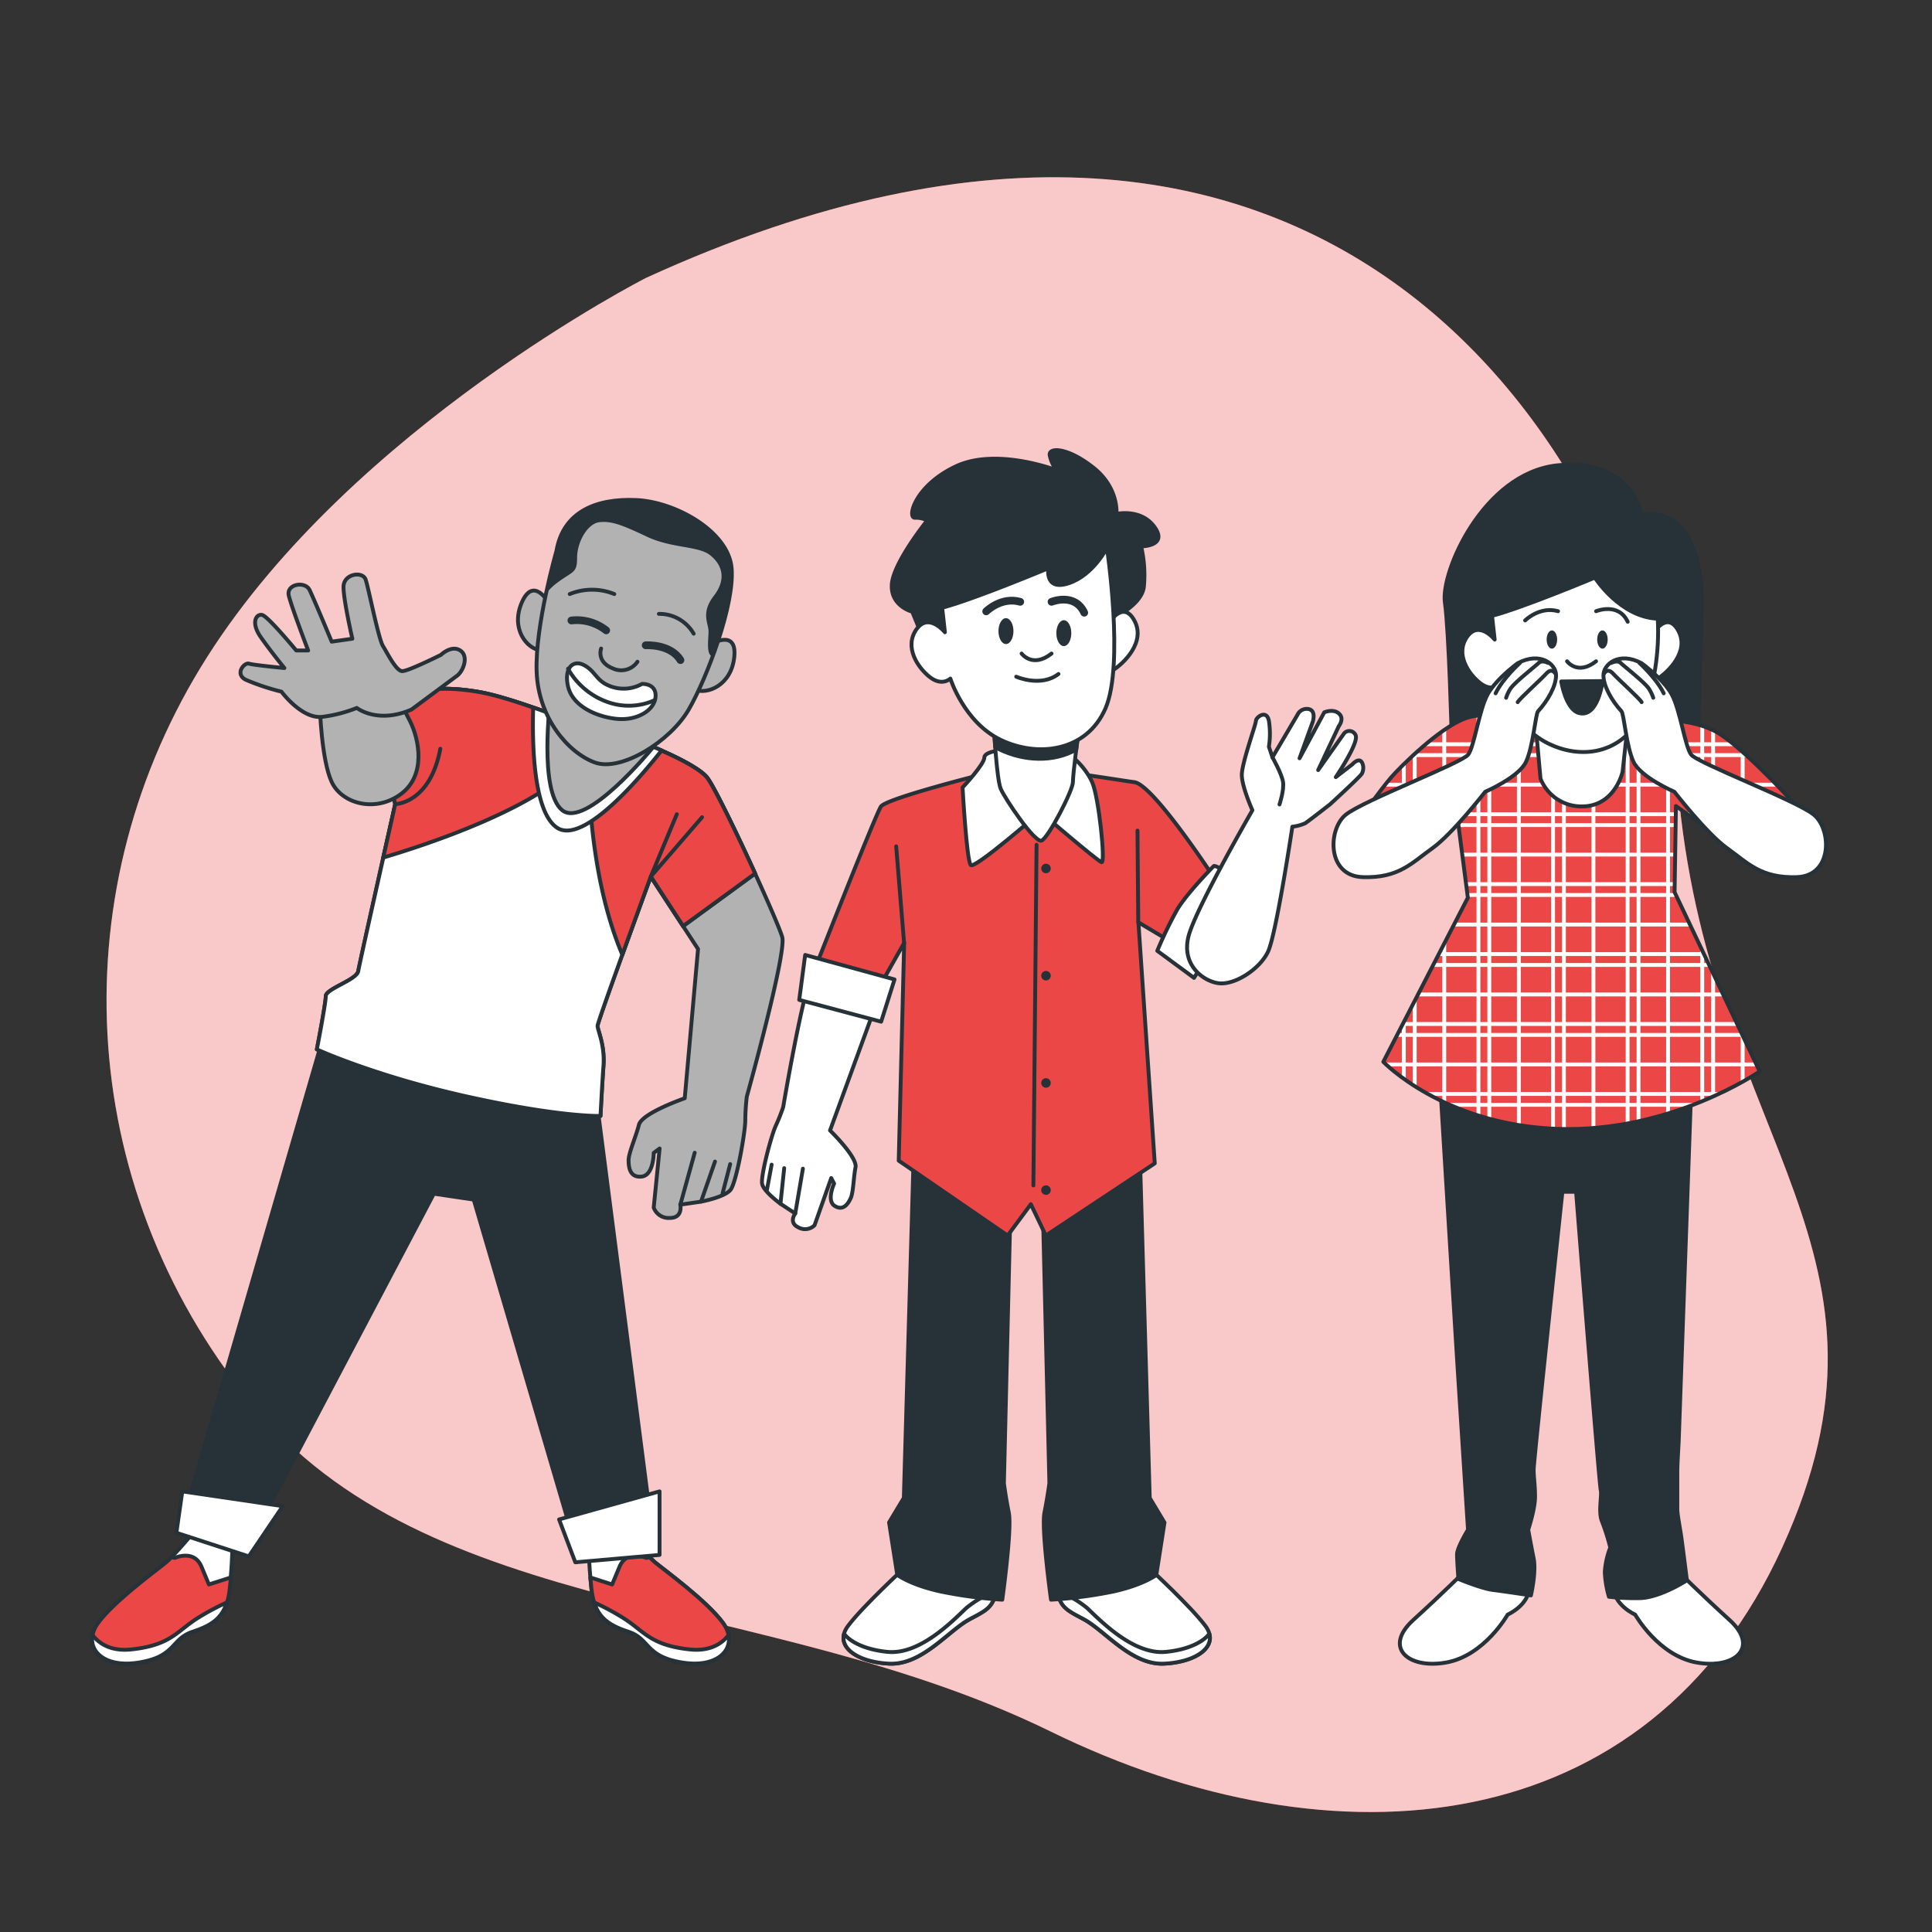 <svg xmlns="http://www.w3.org/2000/svg" xmlns:xlink="http://www.w3.org/1999/xlink" viewBox="0 0 500 500"><rect x="0" y="0" width="500" height="500" fill="#333333" stroke="none"/><defs><clipPath id="freepik--clip-path--inject-85"><path d="M399,186.64s-13.1-3.18-19.83-.7-16.64,12.39-19.12,15.22-9.91,13.1-9.91,13.1l9.91,8.85,17.35-9.91,2.48,19.12L358,274.8s15.57,16.29,45,17.35,52.4-14.87,52.4-14.87L433.38,230.9l.35-22.3L455,223.82,465.6,209.3s-12.75-14.16-20.18-19.12-18.77-3.89-26.2-3.89-18.77.71-18.77.71Z" style="fill:#EB4747;stroke:#263238;stroke-linecap:round;stroke-linejoin:round"></path></clipPath></defs><g id="freepik--background-simple--inject-85"><path d="M167.19,71.92S91.42,110.52,53.63,170,18.83,306,64.75,362.8s133.69,49.34,207.18,85.32,154.57,28.57,189.32-47.66S443.6,295.74,434.6,207.52,346.07-9.88,167.19,71.92Z" style="fill:#EB4747"></path><path d="M167.19,71.92S91.42,110.52,53.63,170,18.83,306,64.75,362.8s133.69,49.34,207.18,85.32,154.57,28.57,189.32-47.66S443.6,295.74,434.6,207.52,346.07-9.88,167.19,71.92Z" style="fill:#fff;opacity:0.7"></path></g><g id="freepik--character-3--inject-85"><path d="M424.88,133.18s-2.83-14.87-21.95-12.74-30.09,27.61-29,35.4,1.77,35,1.77,35l38.24,17L439.4,193l1.06-37.18S441.17,130.7,424.88,133.18Z" style="fill:#263238;stroke:#263238;stroke-linecap:round;stroke-linejoin:round"></path><path d="M379.21,406.51s-5.67,5.67-13.46,12.75-1.41,12.75,8.5,11,15.93-12.4,15.93-12.4,5.67-2.47,5.67-7.43S383.46,403.33,379.21,406.51Z" style="fill:#fff;stroke:#263238;stroke-linecap:round;stroke-linejoin:round"></path><path d="M434.15,406.51s5.67,5.67,13.46,12.75,1.41,12.75-8.5,11-15.93-12.4-15.93-12.4-5.67-2.47-5.67-7.43S429.9,403.33,434.15,406.51Z" style="fill:#fff;stroke:#263238;stroke-linecap:round;stroke-linejoin:round"></path><path d="M372.84,282.59s3.89,63.73,4.6,74.71,2.48,38.59,2.48,38.59-2.84,4.61-2.84,6.38.36,6.37.36,6.37,6,2.48,8.85,2.83,9.91,1.42,9.91,1.42,1.42-6,.71-9.56-1.41-7.44-1.41-7.44,1.77-5.31,1.77-8.5-.36-4.95-.36-7.08,7.44-71.87,7.44-71.87h3.54s6,75.77,6.37,77.18-.71,5.67.35,8.15a56.19,56.19,0,0,1,2.13,6.73,20.88,20.88,0,0,0-1.42,6.37,26.66,26.66,0,0,0,1.07,6.37,61,61,0,0,0,7.78.36c5.32,0,12.4-4.61,12.4-4.61s-1.07-8.49-1.42-11-1.06-6-1.06-7.44v-9.91c0-1.42.35-7.44.35-7.44l3.19-89.93-35.05-18.41Z" style="fill:#263238;stroke:#263238;stroke-linecap:round;stroke-linejoin:round"></path><path d="M399,186.64s-13.1-3.18-19.83-.7-16.64,12.39-19.12,15.22-9.91,13.1-9.91,13.1l9.91,8.85,17.35-9.91,2.48,19.12L358,274.8s15.57,16.29,45,17.35,52.4-14.87,52.4-14.87L433.38,230.9l.35-22.3L455,223.82,465.6,209.3s-12.75-14.16-20.18-19.12-18.77-3.89-26.2-3.89-18.77.71-18.77.71Z" style="fill:#EB4747"></path><g style="clip-path:url(#freepik--clip-path--inject-85)"><line x1="363.31" y1="178.13" x2="363.31" y2="297.99" style="fill:none;stroke:#fff;stroke-linecap:round;stroke-linejoin:round"></line><line x1="366.13" y1="178.13" x2="366.13" y2="297.99" style="fill:none;stroke:#fff;stroke-linecap:round;stroke-linejoin:round"></line><line x1="373.77" y1="178.13" x2="373.77" y2="297.99" style="fill:none;stroke:#fff;stroke-linecap:round;stroke-linejoin:round"></line><line x1="382.62" y1="178.13" x2="382.62" y2="297.99" style="fill:none;stroke:#fff;stroke-linecap:round;stroke-linejoin:round"></line><line x1="385.43" y1="178.13" x2="385.43" y2="297.99" style="fill:none;stroke:#fff;stroke-linecap:round;stroke-linejoin:round"></line><line x1="393.08" y1="178.13" x2="393.08" y2="297.99" style="fill:none;stroke:#fff;stroke-linecap:round;stroke-linejoin:round"></line><line x1="401.93" y1="178.13" x2="401.93" y2="297.99" style="fill:none;stroke:#fff;stroke-linecap:round;stroke-linejoin:round"></line><line x1="404.74" y1="178.13" x2="404.74" y2="297.99" style="fill:none;stroke:#fff;stroke-linecap:round;stroke-linejoin:round"></line><line x1="412.38" y1="178.13" x2="412.38" y2="297.99" style="fill:none;stroke:#fff;stroke-linecap:round;stroke-linejoin:round"></line><line x1="421.23" y1="178.13" x2="421.23" y2="297.99" style="fill:none;stroke:#fff;stroke-linecap:round;stroke-linejoin:round"></line><line x1="424.05" y1="178.13" x2="424.05" y2="297.99" style="fill:none;stroke:#fff;stroke-linecap:round;stroke-linejoin:round"></line><line x1="431.69" y1="178.13" x2="431.69" y2="297.99" style="fill:none;stroke:#fff;stroke-linecap:round;stroke-linejoin:round"></line><line x1="440.54" y1="178.13" x2="440.54" y2="297.99" style="fill:none;stroke:#fff;stroke-linecap:round;stroke-linejoin:round"></line><line x1="443.36" y1="178.13" x2="443.36" y2="297.99" style="fill:none;stroke:#fff;stroke-linecap:round;stroke-linejoin:round"></line><line x1="451" y1="178.13" x2="451" y2="297.99" style="fill:none;stroke:#fff;stroke-linecap:round;stroke-linejoin:round"></line><line x1="465.48" y1="192.61" x2="345.61" y2="192.61" style="fill:none;stroke:#fff;stroke-linecap:round;stroke-linejoin:round"></line><line x1="465.48" y1="195.42" x2="345.61" y2="195.42" style="fill:none;stroke:#fff;stroke-linecap:round;stroke-linejoin:round"></line><line x1="465.48" y1="203.07" x2="345.61" y2="203.07" style="fill:none;stroke:#fff;stroke-linecap:round;stroke-linejoin:round"></line><line x1="465.48" y1="210.71" x2="345.61" y2="210.71" style="fill:none;stroke:#fff;stroke-linecap:round;stroke-linejoin:round"></line><line x1="465.48" y1="213.52" x2="345.61" y2="213.52" style="fill:none;stroke:#fff;stroke-linecap:round;stroke-linejoin:round"></line><line x1="465.48" y1="221.17" x2="345.61" y2="221.17" style="fill:none;stroke:#fff;stroke-linecap:round;stroke-linejoin:round"></line><line x1="465.48" y1="228.81" x2="345.61" y2="228.81" style="fill:none;stroke:#fff;stroke-linecap:round;stroke-linejoin:round"></line><line x1="465.48" y1="231.62" x2="345.61" y2="231.62" style="fill:none;stroke:#fff;stroke-linecap:round;stroke-linejoin:round"></line><line x1="465.48" y1="239.27" x2="345.61" y2="239.27" style="fill:none;stroke:#fff;stroke-linecap:round;stroke-linejoin:round"></line><line x1="465.48" y1="246.91" x2="345.61" y2="246.91" style="fill:none;stroke:#fff;stroke-linecap:round;stroke-linejoin:round"></line><line x1="465.48" y1="249.73" x2="345.61" y2="249.73" style="fill:none;stroke:#fff;stroke-linecap:round;stroke-linejoin:round"></line><line x1="465.48" y1="257.37" x2="345.61" y2="257.37" style="fill:none;stroke:#fff;stroke-linecap:round;stroke-linejoin:round"></line><line x1="465.48" y1="265.01" x2="345.61" y2="265.01" style="fill:none;stroke:#fff;stroke-linecap:round;stroke-linejoin:round"></line><line x1="465.48" y1="267.83" x2="345.61" y2="267.83" style="fill:none;stroke:#fff;stroke-linecap:round;stroke-linejoin:round"></line><line x1="465.48" y1="275.47" x2="345.61" y2="275.47" style="fill:none;stroke:#fff;stroke-linecap:round;stroke-linejoin:round"></line><line x1="465.48" y1="283.11" x2="345.61" y2="283.11" style="fill:none;stroke:#fff;stroke-linecap:round;stroke-linejoin:round"></line><line x1="465.48" y1="285.93" x2="345.61" y2="285.93" style="fill:none;stroke:#fff;stroke-linecap:round;stroke-linejoin:round"></line><line x1="465.48" y1="293.57" x2="345.61" y2="293.57" style="fill:none;stroke:#fff;stroke-linecap:round;stroke-linejoin:round"></line></g><path d="M399,186.64s-13.1-3.18-19.83-.7-16.64,12.39-19.12,15.22-9.91,13.1-9.91,13.1l9.91,8.85,17.35-9.91,2.48,19.12L358,274.8s15.57,16.29,45,17.35,52.4-14.87,52.4-14.87L433.38,230.9l.35-22.3L455,223.82,465.6,209.3s-12.75-14.16-20.18-19.12-18.77-3.89-26.2-3.89-18.77.71-18.77.71Z" style="fill:none;stroke:#263238;stroke-linecap:round;stroke-linejoin:round"></path><path d="M427.48,164.51s3.75-6.82,6.82-1.36-2.73,10.91-5.46,12.62S427.48,164.51,427.48,164.51Z" style="fill:#fff;stroke:#263238;stroke-linecap:round;stroke-linejoin:round"></path><path d="M397.27,185.94l1.41,15.57a11.39,11.39,0,0,0,10.72,7.19c8.59,0,10.53-9,10.53-9l1.77-16.28S407.53,187.35,397.27,185.94Z" style="fill:#fff;stroke:#263238;stroke-linecap:round;stroke-linejoin:round"></path><path d="M412.75,149.49s-18.77,7.85-26.61,9.89l.68,6.14s-4.09-5.11-7.16-.68.34,9.55,3.41,11.94,5.11.34,5.11.34,3.42,10.92,12.63,15.36,19.88,2.2,24.65-8.72c2.42-5.52,4.09-14.87,3.56-23.64C419.23,159.73,412.75,149.49,412.75,149.49Z" style="fill:#fff;stroke:#263238;stroke-linecap:round;stroke-linejoin:round"></path><path d="M405.55,171.14s2.73,3.76,7.51,0" style="fill:none;stroke:#263238;stroke-linecap:round;stroke-linejoin:round"></path><ellipse cx="401.63" cy="165.51" rx="1.36" ry="2.36" style="fill:#263238"></ellipse><ellipse cx="414.71" cy="165.51" rx="1.36" ry="2.36" style="fill:#263238"></ellipse><path d="M394.7,160.57s3.75-3.76,8.53-2.39" style="fill:none;stroke:#263238;stroke-linecap:round;stroke-linejoin:round"></path><path d="M413.06,158.18s5.8-2.39,8.19,2.73" style="fill:none;stroke:#263238;stroke-linecap:round;stroke-linejoin:round"></path><path d="M404.05,176.36s1.12,7.21,4.55,8.16c5,1.39,6.17-8.26,6.17-8.26Z" style="fill:#263238;stroke:#263238;stroke-linecap:round;stroke-linejoin:round"></path><path d="M392.8,171.63s-.31.22-.81.61c-1.63,1.28-5.3,4.38-7,7.47-2.18,4-3.42,13.38-5,15.56S353,207.09,348.31,210.82s-5,15.87,4.36,16.18,12.75-3.73,18-7.46,13.69-14.63,13.69-14.63,8.71-3.73,10.58-7.77,2.44-12.34,3.11-13.07c2.55-2.78,4.66-6.53,4.66-9.33S398.71,168.51,392.8,171.63Z" style="fill:#fff;stroke:#263238;stroke-linecap:round;stroke-linejoin:round"></path><path d="M402.49,174.29s-.85-1.57-2.28,0-7,6.57-7.43,7.43" style="fill:none;stroke:#263238;stroke-linecap:round;stroke-linejoin:round"></path><path d="M400.64,171.57s-1.58-.85-2.43,0-6.58,5.29-7.43,6.86a10.89,10.89,0,0,0-1,2.15" style="fill:none;stroke:#263238;stroke-linecap:round;stroke-linejoin:round"></path><path d="M393.35,171.57s-4.43,4-6.29,7.86" style="fill:none;stroke:#263238;stroke-linecap:round;stroke-linejoin:round"></path><path d="M424.83,171.63s.31.22.81.61c1.63,1.28,5.3,4.38,7,7.47,2.18,4,3.42,13.38,5,15.56s27.06,11.82,31.73,15.55,5,15.87-4.36,16.18-12.75-3.73-18-7.46-13.69-14.63-13.69-14.63-8.71-3.73-10.58-7.77-2.44-12.34-3.11-13.07c-2.55-2.78-4.66-6.53-4.66-9.33S418.92,168.51,424.83,171.63Z" style="fill:#fff;stroke:#263238;stroke-linecap:round;stroke-linejoin:round"></path><path d="M415.14,174.29s.85-1.57,2.28,0,7,6.57,7.43,7.43" style="fill:none;stroke:#263238;stroke-linecap:round;stroke-linejoin:round"></path><path d="M417,171.57s1.58-.85,2.43,0,6.58,5.29,7.43,6.86a10.89,10.89,0,0,1,1,2.15" style="fill:none;stroke:#263238;stroke-linecap:round;stroke-linejoin:round"></path><path d="M424.28,171.57s4.43,4,6.29,7.86" style="fill:none;stroke:#263238;stroke-linecap:round;stroke-linejoin:round"></path></g><g id="freepik--character-2--inject-85"><path d="M226,261.92l-11.19,30.64s7.12,6.91,6.6,9.53-.56,6.52-1.25,8-1.94,3.37-4.14,2-.15-5.78-.15-5.78l-.75-1.43L210.8,317.1a3.48,3.48,0,0,1-4.18.54c-2.63-1.23-.81-3.59-.81-3.59L202,311.54s-4.27-3.08-4.75-5.09,2.43-12.79,3.53-15.13a48.06,48.06,0,0,0,1.91-4.82s4.08-24.15,6.72-32.38Z" style="fill:#fff;stroke:#263238;stroke-linecap:round;stroke-linejoin:round"></path><line x1="205.81" y1="314.05" x2="207.79" y2="302.45" style="fill:none;stroke:#263238;stroke-linecap:round;stroke-linejoin:round"></line><line x1="201.98" y1="311.54" x2="202.95" y2="302.32" style="fill:none;stroke:#263238;stroke-linecap:round;stroke-linejoin:round"></line><line x1="198.49" y1="307.89" x2="199.7" y2="301.41" style="fill:none;stroke:#263238;stroke-linecap:round;stroke-linejoin:round"></line><path d="M233.91,405.92s-10.62,9.77-14.44,14.86,2.13,9.34,10.62,9.77,15.28-8.49,20.8-11.47,7.22-3.39,7.22-12.74S233.91,405.92,233.91,405.92Z" style="fill:#fff;stroke:#263238;stroke-linecap:round;stroke-linejoin:round"></path><path d="M250.89,419.08c4.17-2.24,6.16-3,6.88-7.32a26.71,26.71,0,0,0-7.64,4.35c-3.38,3.16-12,12.24-20.47,11.39s-11-4.43-11-4.43l-.26-.1c-.93,4.08,4.43,7.22,11.67,7.58C238.58,431,245.37,422.06,250.89,419.08Z" style="fill:#fff;stroke:#263238;stroke-linecap:round;stroke-linejoin:round"></path><path d="M236.46,298.92l-2.55,88.74L230.09,394l2.12,13.59s3.4,2.55,11,4.24A112.37,112.37,0,0,0,259.39,414s2.54-18.26,1.69-22.51-1.27-7.64-1.27-7.64l1.7-71.34.42-10.61Z" style="fill:#263238;stroke:#263238;stroke-linecap:round;stroke-linejoin:round"></path><path d="M297.51,405.92s10.62,9.77,14.44,14.86-2.13,9.34-10.62,9.77-15.28-8.49-20.8-11.47-7.22-3.39-7.22-12.74S297.51,405.92,297.51,405.92Z" style="fill:#fff;stroke:#263238;stroke-linecap:round;stroke-linejoin:round"></path><path d="M280.53,419.08c-4.17-2.24-6.16-3-6.89-7.32a26.63,26.63,0,0,1,7.65,4.35c3.37,3.16,12,12.24,20.47,11.39s11-4.43,11-4.43l.26-.1c.93,4.08-4.43,7.22-11.67,7.58C292.84,431,286.05,422.06,280.53,419.08Z" style="fill:#fff;stroke:#263238;stroke-linecap:round;stroke-linejoin:round"></path><path d="M295,298.92l2.55,88.74,3.82,6.37-2.12,13.59s-3.4,2.55-11,4.24A112.37,112.37,0,0,1,272,414s-2.54-18.26-1.7-22.51,1.28-7.64,1.28-7.64l-1.7-71.34-.42-10.61Z" style="fill:#263238;stroke:#263238;stroke-linecap:round;stroke-linejoin:round"></path><path d="M254.76,200.27s-25.37,6.35-26.78,8.46-17.62,43.34-17.62,43.34l15.51,6.35L234,244l-1.41,56.38,28.19,19.38,6-8.11,3.88,8.11,28.19-18.68-4.23-62.37,14.8,8.81,7.05-16.91s-17.62-27.49-22.91-28.19-21.14-3.53-28.19-3.17A81.56,81.56,0,0,0,254.76,200.27Z" style="fill:#EB4747;stroke:#263238;stroke-linecap:round;stroke-linejoin:round"></path><line x1="268.26" y1="218.63" x2="267.44" y2="306.79" style="fill:none;stroke:#263238;stroke-linecap:round;stroke-linejoin:round"></line><line x1="233.97" y1="243.97" x2="231.93" y2="219.04" style="fill:none;stroke:#263238;stroke-linecap:round;stroke-linejoin:round"></line><line x1="294.58" y1="238.68" x2="294.38" y2="214.96" style="fill:none;stroke:#263238;stroke-linecap:round;stroke-linejoin:round"></line><path d="M271.93,224.75a1.23,1.23,0,1,1-1.22-1.22A1.23,1.23,0,0,1,271.93,224.75Z" style="fill:#263238"></path><path d="M271.93,252.51a1.23,1.23,0,1,1-1.22-1.23A1.22,1.22,0,0,1,271.93,252.51Z" style="fill:#263238"></path><path d="M271.93,280.26a1.23,1.23,0,1,1-1.22-1.22A1.23,1.23,0,0,1,271.93,280.26Z" style="fill:#263238"></path><path d="M271.93,308a1.23,1.23,0,1,1-1.22-1.23A1.22,1.22,0,0,1,271.93,308Z" style="fill:#263238"></path><path d="M260.75,193.93s-6,.35-6,2.11-5.64,7.76-5.64,7.76,1.06,19,2.12,20.08,18-13.74,18-13.74,14.8,12.69,15.86,13-.71-16.92-2.47-20.79-6-8.11-9.16-8.46S260.75,193.93,260.75,193.93Z" style="fill:#fff;stroke:#263238;stroke-linecap:round;stroke-linejoin:round"></path><path d="M257.23,188.29s.7,13.39,1.76,15.86,8.81,14.09,10.57,13.39,8.11-13,8.11-15.15,1.41-12.69,1.41-12.69S265.33,191.46,257.23,188.29Z" style="fill:#fff;stroke:#263238;stroke-linecap:round;stroke-linejoin:round"></path><path d="M278.52,194c.3-2.38.56-4.32.56-4.32s-13.75,1.76-21.85-1.41c0,0,.12,2.26.33,5.09q.53.3,1.08.57C264.93,197,272.61,197.36,278.52,194Z" style="fill:#263238;stroke:#263238;stroke-linecap:round;stroke-linejoin:round"></path><polygon points="208.38 247.14 206.84 258.77 228.04 264.41 231.5 253.48 208.38 247.14" style="fill:#fff;stroke:#263238;stroke-linecap:round;stroke-linejoin:round"></polygon><path d="M314.13,224.13s-6.95,7-9.51,11.33a104.32,104.32,0,0,0-5.12,10.61l9.51,7,14.63-23S315.23,223.76,314.13,224.13Z" style="fill:#fff;stroke:#263238;stroke-linecap:round;stroke-linejoin:round"></path><path d="M324.12,209.69s-2.74-6.1-2.74-9.15,3.66-13.11,3.66-14,2.74-3.05,3.35,0a21.89,21.89,0,0,1,0,6.71l.92,2.74L335.78,185a2.63,2.63,0,0,1,2.68-1.53c2.3.26,1.28,3.32,1.28,3.32l-3.37,9.32-.05.13,6.4-11.89s2.58-1.11,4,.53c1.15,1.28-.25,3.07-.25,3.07l-5.33,11.34,6.6-9.34a1.77,1.77,0,0,1,3.14.44l0,.06c.61,2.14-5.18,10.67-5.18,10.67L350,197.8s2.14-2.44,2.75.3a3.27,3.27,0,0,1-.31,2.14c-.65,1-8.23,7.92-8.23,7.92s-5.48,4.27-6.4,4.88a11,11,0,0,1-3.35.91s-4.15,27.73-6.28,32.3-8.55,8.63-12.62,8.23-10.42-4.93-7.68-13.16S324.12,209.69,324.12,209.69Z" style="fill:#fff;stroke:#263238;stroke-linecap:round;stroke-linejoin:round"></path><path d="M329.31,196s2.43,4.27,2.74,6.4-.92,5.79-.92,5.79" style="fill:#fff;stroke:#263238;stroke-linecap:round;stroke-linejoin:round"></path><path d="M288.94,133s.71-6.7-6-12-11.63-5.29-11.27-3.17a9.55,9.55,0,0,0,1.76,3.87s-15.51-6-26.08-1S234.68,134,236.79,134a6.11,6.11,0,0,1,3.17.7s-8.81,10.93-9.16,16.56,5.29,7.05,5.29,7.05l3.17,7.75s7,4.23,9.16,1.76-.71-8.1,1.06-9.16,18-8.45,18-8.45a11.77,11.77,0,0,0,9.16,3.17c6-.35,7.75-3.53,7.75-3.53l2.82,10.57s8.11-3.52,8.81-8.45a32.38,32.38,0,0,0-.7-10.57s7,0,3.52-4.94S288.94,133,288.94,133Z" style="fill:#263238;stroke:#263238;stroke-linecap:round;stroke-linejoin:round"></path><path d="M286.54,161.94s3.87-7.05,7-1.41-2.82,11.27-5.64,13S286.54,161.94,286.54,161.94Z" style="fill:#fff;stroke:#263238;stroke-linecap:round;stroke-linejoin:round"></path><path d="M286.48,141.78s-3.53,7.05-9.87,9.16-5.29-3.88-5.29-3.88-19.38,8.11-27.48,10.22l.7,6.35s-4.23-5.29-7.4-.71.36,9.87,3.53,12.33,5.28.36,5.28.36,3.53,11.27,13,15.85,22.2,3.18,27.13-8.1S286.48,141.78,286.48,141.78Z" style="fill:#fff;stroke:#263238;stroke-linecap:round;stroke-linejoin:round"></path><path d="M264.39,169.14s2.82,3.88,7.75,0" style="fill:none;stroke:#263238;stroke-linecap:round;stroke-linejoin:round"></path><path d="M262.28,163.33c0,1.85-.87,3.35-1.94,3.35s-1.94-1.5-1.94-3.35.87-3.35,1.94-3.35S262.28,161.48,262.28,163.33Z" style="fill:#263238"></path><path d="M277.25,163.86c0,1.85-.86,3.35-1.93,3.35s-1.94-1.5-1.94-3.35.87-3.35,1.94-3.35S277.25,162,277.25,163.86Z" style="fill:#263238"></path><path d="M255.23,158.22s3.88-3.88,8.81-2.47" style="fill:none;stroke:#263238;stroke-linecap:round;stroke-linejoin:round;stroke-width:2px"></path><path d="M272.14,155.75s6-2.46,8.46,2.82" style="fill:none;stroke:#263238;stroke-linecap:round;stroke-linejoin:round;stroke-width:2px"></path><path d="M263,175.13s6.35,2.82,10.93-.7" style="fill:none;stroke:#263238;stroke-linecap:round;stroke-linejoin:round"></path></g><g id="freepik--character-1--inject-85"><path d="M50.62,395.91s-5.35,6.5-7.65,8.41S29.59,414.26,25.38,420s.39,11.85,10.33,10.32,8.41-6.11,14.15-8,8.79-4.2,9.56-11.08.76-13,.76-13Z" style="fill:#fff;stroke:#263238;stroke-linecap:round;stroke-linejoin:round"></path><path d="M54.06,410.06l-1.91-4.59c-1.91-4.59-6.88-2.29-6.88-2.29l-.93-.15A18.5,18.5,0,0,1,43,404.32c-2.29,1.92-13.38,9.94-17.59,15.68s.39,11.85,10.33,10.32,8.41-6.11,14.15-8,8.79-4.2,9.56-11.08c.11-1,.2-2,.29-3Z" style="fill:#EB4747;stroke:#263238;stroke-linecap:round;stroke-linejoin:round"></path><path d="M58.71,414.71A65.32,65.32,0,0,0,51,418.85c-5.35,3.44-6.88,6.89-16.82,8-5.59.65-8.64-1.61-10.24-3.71-.88,4.57,3.67,8.4,11.77,7.15,9.94-1.52,8.41-6.11,14.15-8C54.48,420.75,57.37,419,58.71,414.71Z" style="fill:#fff;stroke:#263238;stroke-linecap:round;stroke-linejoin:round"></path><path d="M161.86,395.91s5.36,6.5,7.65,8.41,13.38,9.94,17.59,15.68-.38,11.85-10.32,10.32-8.42-6.11-14.15-8-8.8-4.2-9.56-11.08-.77-13-.77-13Z" style="fill:#fff;stroke:#263238;stroke-linecap:round;stroke-linejoin:round"></path><path d="M158.42,410.06l1.91-4.59c1.92-4.59,6.89-2.29,6.89-2.29l.93-.15c.51.52,1,1,1.36,1.29,2.3,1.92,13.38,9.94,17.59,15.68s-.38,11.85-10.32,10.32-8.42-6.11-14.15-8-8.8-4.2-9.56-11.08c-.11-1-.21-2-.29-3Z" style="fill:#EB4747;stroke:#263238;stroke-linecap:round;stroke-linejoin:round"></path><path d="M153.78,414.71a64.48,64.48,0,0,1,7.7,4.14c5.35,3.44,6.88,6.89,16.83,8,5.59.65,8.64-1.61,10.24-3.71.87,4.57-3.67,8.4-11.77,7.15-9.95-1.52-8.42-6.11-14.15-8C158,420.75,155.12,419,153.78,414.71Z" style="fill:#fff;stroke:#263238;stroke-linecap:round;stroke-linejoin:round"></path><polygon points="83.16 270.05 47.95 391.32 67.06 394.76 112.28 308.93 122.6 310.46 150.04 403.94 169.54 402.03 154.67 286.87 119.49 270.43 83.16 270.05" style="fill:#263238;stroke:#263238;stroke-linecap:round;stroke-linejoin:round"></polygon><path d="M150.46,187.84s-17.59-7.27-26.77-8.8-15.29-.76-19.11,1.91-6.5,15.68-4.59,20.27a35.73,35.73,0,0,1,2.29,6.88S93.1,249,92.72,251.31s-8.41,4.59-8.41,6.5S82,271.58,82,271.58s14.91,6.88,39,12.23,34.41,5,34.41,5,.38-7.64.77-13-1.53-9.17-1.53-10.32,13.76-38.62,13.76-38.62l12.24,18.74-3.44,38.62s-11.09,3.82-11.86,6.88-2.67,7.26-2.67,9.18.38,4.58,3.44,4.2,3.06-6.12,3.06-6.12l1.53-1.14-1.53,15.29a4.11,4.11,0,0,0,4.2,2.68c3.45,0,2.68-3.44,2.68-3.44l5.35-.77s6.12-1.14,7.65-3.06,3.82-14.91,3.82-18a55.48,55.48,0,0,1,.39-6.12s10.32-37.09,9.17-41.29S186,205,183,201.22s-18-9.94-22.56-10.71A68.62,68.62,0,0,1,150.46,187.84Z" style="fill:#b2b2b2;stroke:#263238;stroke-linecap:round;stroke-linejoin:round"></path><line x1="176.08" y1="311.73" x2="179.79" y2="298.32" style="fill:none;stroke:#263238;stroke-linecap:round;stroke-linejoin:round"></line><line x1="181.43" y1="310.96" x2="185.04" y2="300.61" style="fill:none;stroke:#263238;stroke-linecap:round;stroke-linejoin:round"></line><line x1="187.01" y1="308.81" x2="188.97" y2="301.27" style="fill:none;stroke:#263238;stroke-linecap:round;stroke-linejoin:round"></line><path d="M183,201.22c-3.06-3.82-18-9.94-22.56-10.71a68.62,68.62,0,0,1-9.94-2.67s-17.59-7.27-26.77-8.8-15.29-.76-19.11,1.91-6.5,15.68-4.59,20.27a35.73,35.73,0,0,1,2.29,6.88S93.1,249,92.72,251.31s-8.41,4.59-8.41,6.5S82,271.58,82,271.58s14.91,6.88,39,12.23,34.41,5,34.41,5,.38-7.64.77-13-1.53-9.17-1.53-10.32,13.76-38.62,13.76-38.62l8.37,12.82,18.63-13.6C190.58,215.47,184.73,203.43,183,201.22Z" style="fill:#fff;stroke:#263238;stroke-linecap:round;stroke-linejoin:round"></path><path d="M176.8,239.66l18.63-13.6c-1.5-3.29-3.1-6.71-4.65-9.94l-.1-.21c-.26-.54-.52-1.07-.77-1.6-.06-.13-.12-.26-.19-.38l-.68-1.41-.2-.41c-.23-.46-.44-.9-.66-1.33l-.19-.38-.7-1.41a1.86,1.86,0,0,1-.1-.2c-.26-.52-.52-1-.77-1.51l-.08-.15c-.21-.41-.42-.8-.61-1.18l-.23-.42c-.14-.28-.29-.55-.43-.8s-.15-.29-.23-.42l-.36-.66-.22-.38-.32-.56-.19-.31-.29-.47-.14-.21a5.1,5.1,0,0,0-.36-.5c-3.06-3.82-18-9.94-22.56-10.71a68.62,68.62,0,0,1-9.94-2.67s-17.59-7.27-26.77-8.8-15.29-.76-19.11,1.91-6.5,15.68-4.59,20.27a35.73,35.73,0,0,1,2.29,6.88s-1.38,6.17-3.09,13.84c10.55-3.13,40.21-12.75,50.51-24.93l2.67.39s-.63,27.7,8.69,49.69c3.59-10,7.37-20.25,7.37-20.25Z" style="fill:#EB4747;stroke:#263238;stroke-linecap:round;stroke-linejoin:round"></path><path d="M102.28,208.1s9-.07,11.68-14.32" style="fill:#EB4747;stroke:#263238;stroke-linecap:round;stroke-linejoin:round"></path><polyline points="175.16 210.72 168.43 226.84 181.7 211.49" style="fill:#EB4747;stroke:#263238;stroke-linecap:round;stroke-linejoin:round"></polyline><path d="M162.57,191c-1.48-.27-3-.6-4.64-1-3.84-.89-7.47-2.18-7.47-2.18s-5.8-2.4-12.47-4.73c-.27,9.13,0,26.67,6,31,6.76,5,22.13-13.39,27.24-19.89A78.39,78.39,0,0,0,162.57,191Z" style="fill:#fff;stroke:#263238;stroke-linecap:round;stroke-linejoin:round"></path><path d="M142.43,181s-3.06,23.71,3.06,28.68,23.33-16.06,23.33-16.06S149.31,192.81,142.43,181Z" style="fill:#b2b2b2;stroke:#263238;stroke-linecap:round;stroke-linejoin:round"></path><path d="M141.9,155.88s-3.85-6.83-6.84,0,1.29,12,4.7,12.39S141.9,155.88,141.9,155.88Z" style="fill:#b2b2b2;stroke:#263238;stroke-linecap:round;stroke-linejoin:round"></path><path d="M184.08,166.66s6.72-4,5.95,3.37-7,9.77-10.19,8.46S184.08,166.66,184.08,166.66Z" style="fill:#b2b2b2;stroke:#263238;stroke-linecap:round;stroke-linejoin:round"></path><path d="M144,142.64s-5.55,19.22-5.12,31.18,8.11,20.93,15,23.49,19.65-5.55,24.35-13.66,12-27.34,11.1-36.74-14.52-17.09-24.77-17.51S145.74,132.39,144,142.64Z" style="fill:#b2b2b2;stroke:#263238;stroke-linecap:round;stroke-linejoin:round"></path><path d="M147.88,160.58a12.26,12.26,0,0,1,9,2.56" style="fill:none;stroke:#263238;stroke-linecap:round;stroke-linejoin:round;stroke-width:2px"></path><path d="M147.45,153.74a15.34,15.34,0,0,1,11.53,0" style="fill:none;stroke:#263238;stroke-linecap:round;stroke-linejoin:round"></path><path d="M167.1,167s6.41-.43,9,3.84" style="fill:none;stroke:#263238;stroke-linecap:round;stroke-linejoin:round;stroke-width:2px"></path><path d="M170.52,158.87a10.22,10.22,0,0,1,9,5.13" style="fill:none;stroke:#263238;stroke-linecap:round;stroke-linejoin:round"></path><path d="M155.57,167.84s-1.28,3.42,3,5.13a5.09,5.09,0,0,0,6.4-1.71" style="fill:none;stroke:#263238;stroke-linecap:round;stroke-linejoin:round"></path><path d="M166.14,177a9.75,9.75,0,0,1-8.58.44c-3.26-1.34-3.51-3.74-6.37-5.28s-5.28.66-4.18,5.5,6.82,7.69,12.31,8.35,10.12-2.2,10.34-5.72S166.14,177,166.14,177Z" style="fill:#fff;stroke:#263238;stroke-linecap:round;stroke-linejoin:round"></path><path d="M147,173.07a19,19,0,0,0,10.11,8.57,16.29,16.29,0,0,0,12.32-.44" style="fill:none;stroke:#263238;stroke-linecap:round;stroke-linejoin:round"></path><path d="M189.31,146.91c-.85-9.4-14.52-17.09-24.77-17.51s-18.8,3-20.51,13.24c0,0-1.36,4.72-2.68,10.94a15,15,0,0,1,2.9-2.79c4.08-3.06,5.1-2.38,5.1-6.46s2.73-8.85,5.79-9.19,5.79.68,12.25,3.74,13.28,2.38,16.34,4.77,4.43,6.12,1,10.55-1.36,7.15-1.36,9.19-.68,6.12,1,6.47C187.43,161.68,189.82,152.54,189.31,146.91Z" style="fill:#263238"></path><path d="M82.78,182.87s.38,13.76,3.06,19.5,11.47,8,18,3.06,4.59-14.15,2.3-18.74-3.83-7.26-3.83-7.26Z" style="fill:#b2b2b2;stroke:#263238;stroke-linecap:round;stroke-linejoin:round"></path><path d="M106.49,183.63l11.85-8.79c1.53-1.15,3.06-5,.77-6.5s-5,1.14-5,1.14-8.42,4.21-10,4.21-3.82-4.59-5-6.5S95.4,152.28,94.63,150s-5.73-1.53-5.73,1.91,2.29,13.39,2.29,13.39l-5.35.76S81.25,155,80.1,152.66s-6.11-1.53-5.35,1.53,5,14.15,5,14.15H76.66s-7.26-8.8-8.79-9.18-3.06,1.91-.38,5.73,6.11,8,6.11,8-8-.76-9.17-1.14-3.83,2.67-.77,4.2A60.17,60.17,0,0,0,72.84,179s5.35,7.27,10.71,6.5a36.2,36.2,0,0,0,8.79-2.29S97.69,187.46,106.49,183.63Z" style="fill:#b2b2b2;stroke:#263238;stroke-linecap:round;stroke-linejoin:round"></path><polygon points="144.69 393.23 148.89 404.32 170.69 402.41 170.69 385.97 144.69 393.23" style="fill:#fff;stroke:#263238;stroke-linecap:round;stroke-linejoin:round"></polygon><polygon points="47.18 385.97 45.65 396.68 64.39 402.79 73.18 389.79 47.18 385.97" style="fill:#fff;stroke:#263238;stroke-linecap:round;stroke-linejoin:round"></polygon></g></svg>